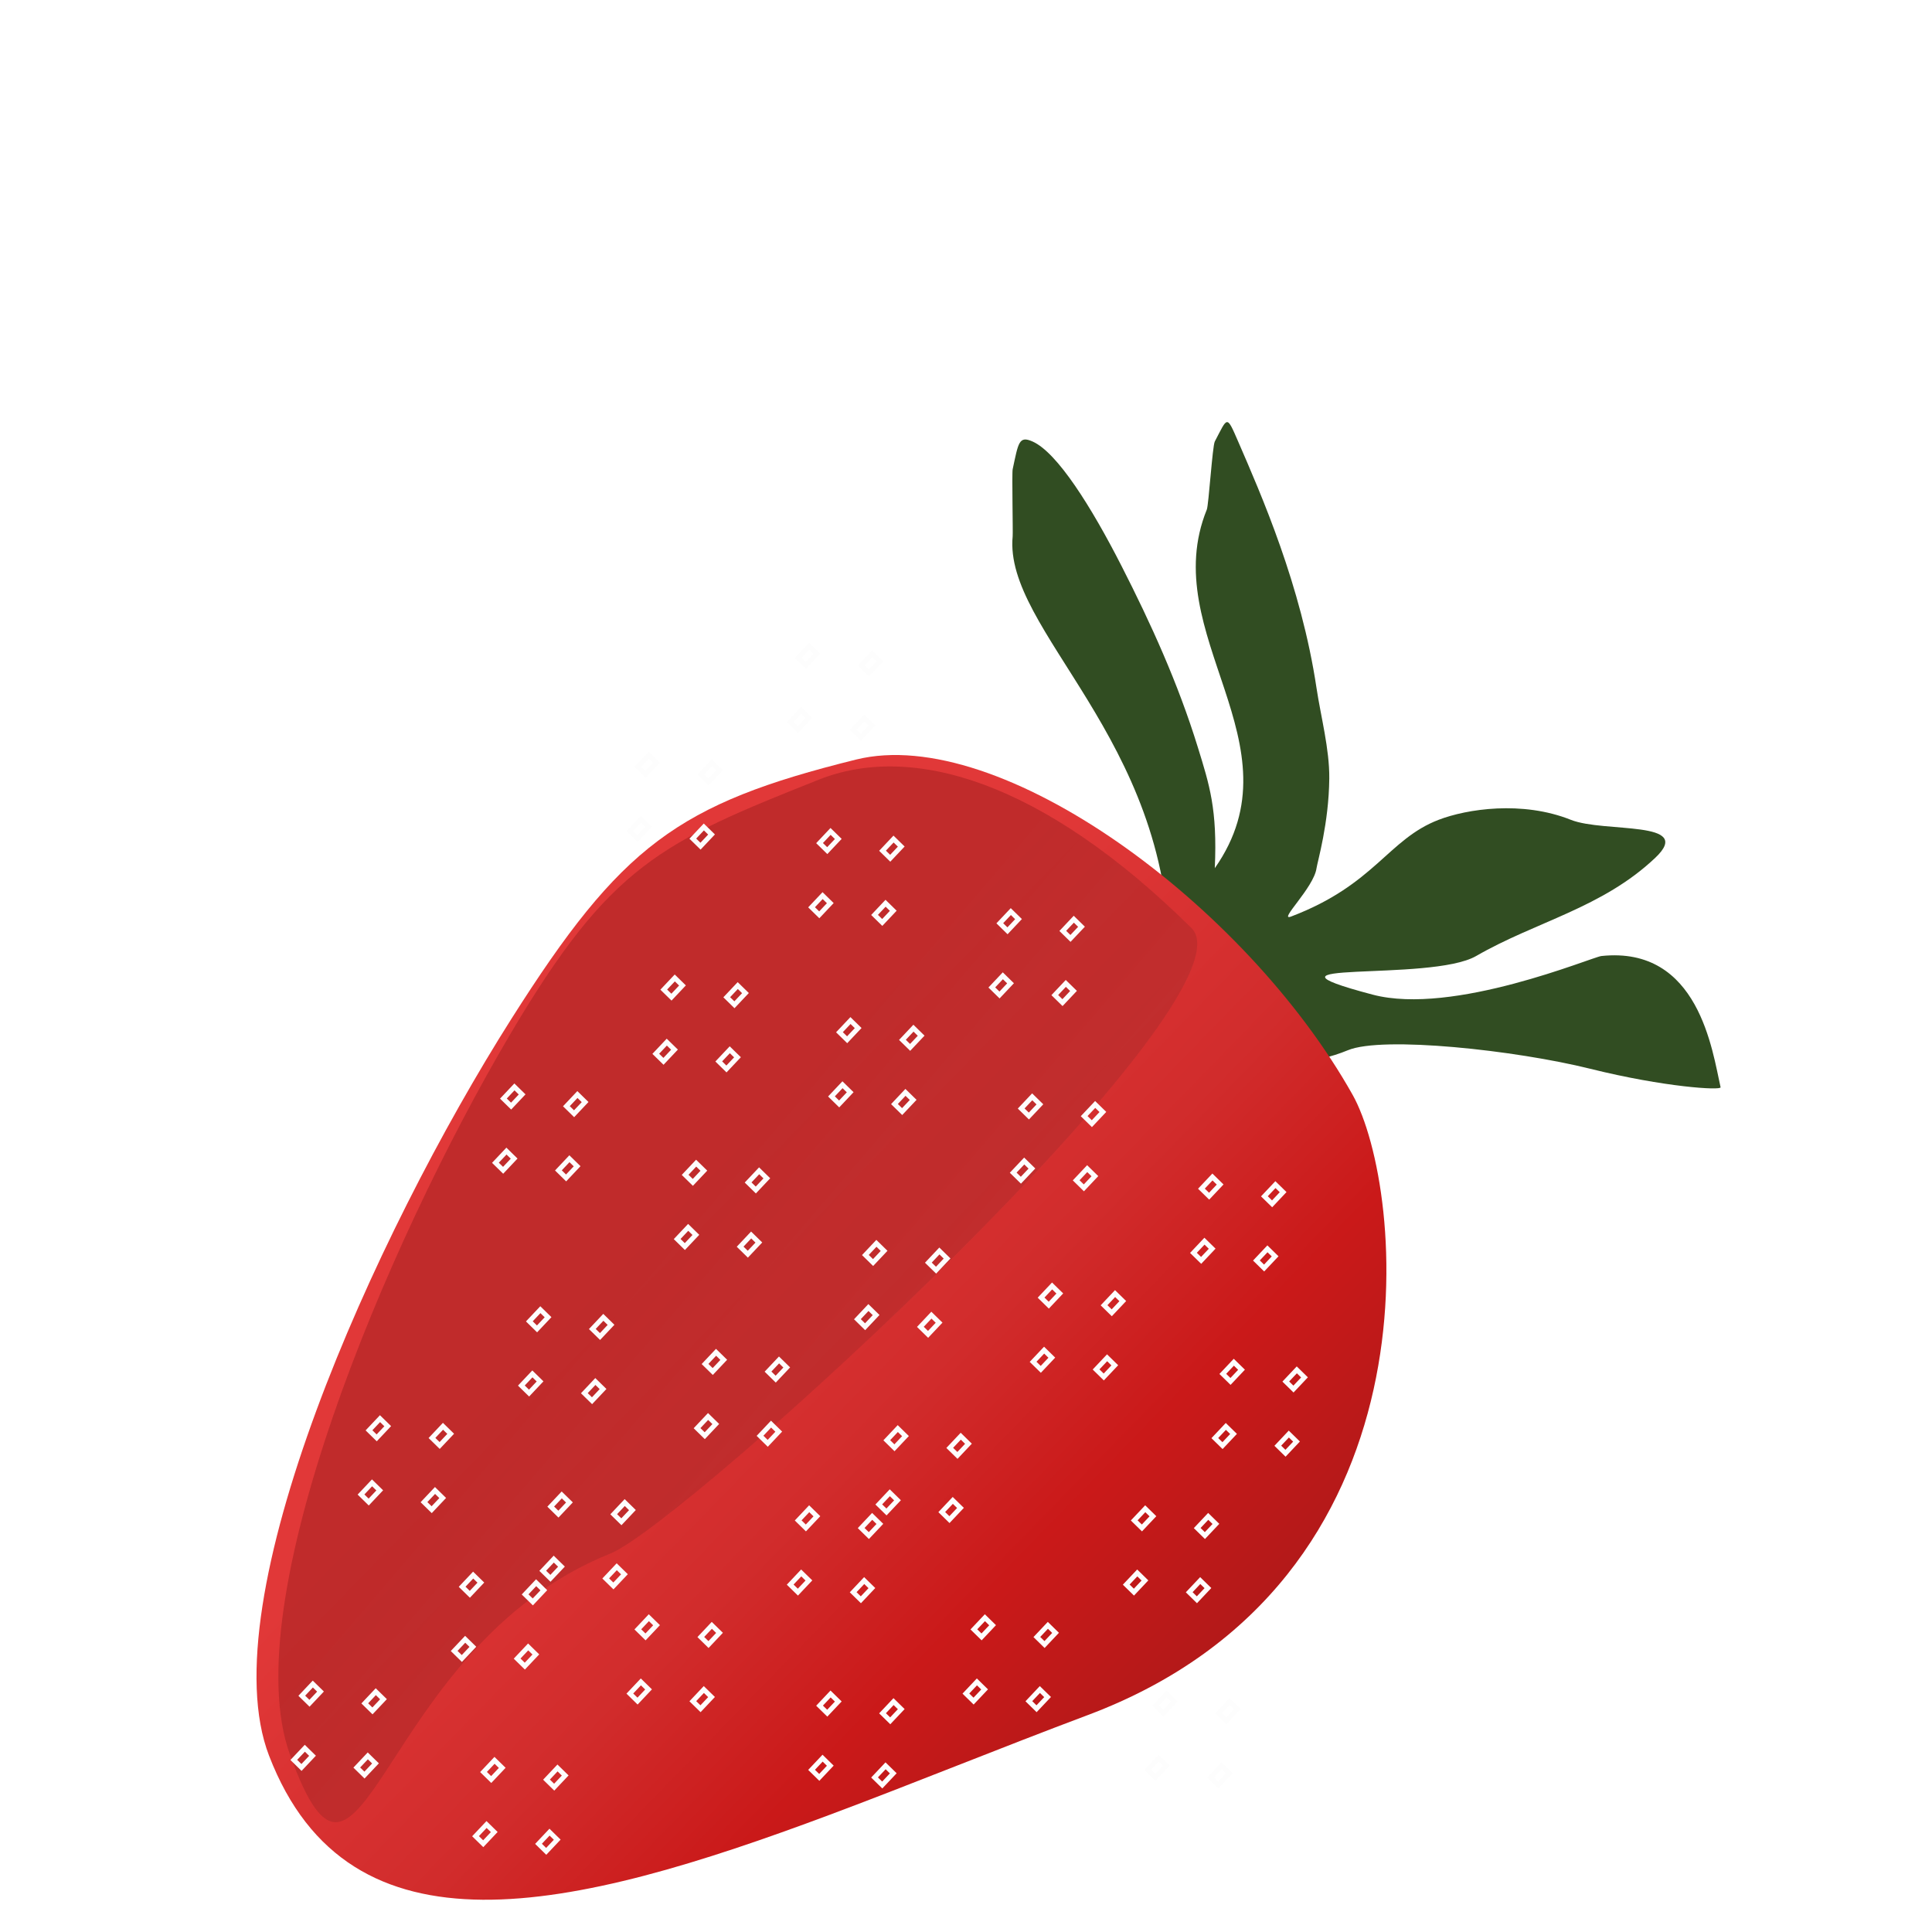 <?xml version="1.0" encoding="UTF-8" standalone="no"?>
<svg width="400px" height="400px" viewBox="0 0 400 400" version="1.1" xmlns="http://www.w3.org/2000/svg" xmlns:xlink="http://www.w3.org/1999/xlink">
    <!-- Generator: Sketch 40.2 (33826) - http://www.bohemiancoding.com/sketch -->
    <title>strawberry color slice</title>
    <desc>Created with Sketch.</desc>
    <defs>
        <linearGradient x1="30.483%" y1="45.753%" x2="75.478%" y2="89.515%" id="linearGradient-1">
            <stop stop-color="#E13838" offset="0%"></stop>
            <stop stop-color="#D12C2C" offset="39.11%"></stop>
            <stop stop-color="#CA1919" offset="64.428%"></stop>
            <stop stop-color="#AB1919" offset="100%"></stop>
        </linearGradient>
        <path d="M2.695,207.414 C-9.596,175.46 24.331,99.924 52.921,54.819 C75.612,19.02 87.282,10.366 124.243,1.202 C154.068,-6.194 204.99,31.338 227.035,70.598 C237.807,89.782 246.138,171.297 172.223,199.03 C154.122,205.822 136.043,213.227 118.735,219.696 C65.366,239.644 19.341,250.693 2.695,207.414 Z" id="path-2"></path>
        <linearGradient x1="41.739%" y1="41.739%" x2="98.896%" y2="98.896%" id="linearGradient-4">
            <stop stop-color="#B22626" offset="0%"></stop>
            <stop stop-color="#D04040" offset="100%"></stop>
        </linearGradient>
        <filter x="-50%" y="-50%" width="200%" height="200%" filterUnits="objectBoundingBox" id="filter-5">
            <feGaussianBlur stdDeviation="8.219" in="SourceGraphic"></feGaussianBlur>
        </filter>
    </defs>
    <g id="Page-2" stroke="none" stroke-width="1" fill="none" fill-rule="evenodd">
        <g id="Artboard-4" transform="translate(-1574, -12)">
            <g id="strawberry-(color)" transform="translate(1627, 99)">
                <path d="M189.081,110.932 C189.081,65.93 154.77,43.502 156.662,24.035 C156.741,23.223 156.485,10.988 156.662,10.16 C157.841,4.634 157.958,3.159 160.773,4.406 C165.888,6.671 172.947,17.92 179.202,30.181 C185.222,41.983 190.878,54.364 195,67.721 C197.403,75.508 199.066,80.564 198.51,92.748 C216.598,66.959 186.329,44.446 196.861,18.489 C197.242,17.551 198.02,5.338 198.51,4.406 C201.179,-0.667 200.913,-1.206 203.345,4.406 C208.099,15.375 216.383,34.152 219.574,55.466 C220.454,61.341 222.274,68.07 222.213,74.185 C222.121,83.506 219.762,91.409 219.574,92.748 C219.001,96.838 211.482,103.833 214.308,102.759 C231.7,96.146 234.332,86.783 244.842,82.737 C250.671,80.493 262.146,78.71 272.234,82.737 C279.112,85.483 298.009,82.737 289.712,90.594 C278.704,101.019 265.012,103.779 252.622,110.932 C243.135,116.409 203.081,111.498 231.189,118.928 C247.882,123.341 276.659,111.132 278.558,110.932 C298.751,108.804 301.536,130.675 303.228,138.11 C303.384,138.792 291.655,138.11 276.223,134.274 C260.792,130.437 233.271,127.45 226.071,130.437 C211.884,136.324 195.208,131.125 191.35,130.437 L189.081,110.932 Z" id="Path-20" fill="#314D22"></path>
                <g id="Path-9" transform="translate(0, 69.055)">
                    <mask id="mask-3" fill="white">
                        <use xlink:href="#path-2"></use>
                    </mask>
                    <use id="Mask" fill="url(#linearGradient-1)" xlink:href="#path-2"></use>
                    <path d="M6.985,207.079 C-4.199,175.859 26.673,102.057 52.69,57.987 C73.338,23.01 83.914,18.336 116.508,5.371 C135.797,-2.302 162.802,5.601 193.665,36.062 C208.086,50.296 89.09,159.284 73.34,165.605 C24.775,185.095 22.133,249.366 6.985,207.079 Z" fill-opacity="0.95" fill="url(#linearGradient-4)" opacity="0.868" filter="url(#filter-5)" mask="url(#mask-3)"></path>
                </g>
                <path d="M24.99,210.693 L27.272,208.275 L25.679,206.716 L23.397,209.134 L24.99,210.693 Z M38.028,212.273 L40.311,209.855 L38.718,208.296 L36.436,210.714 L38.028,212.273 Z M23.337,223.983 L25.619,221.565 L24.026,220.006 L21.744,222.424 L23.337,223.983 Z M36.375,225.564 L38.658,223.146 L37.065,221.586 L34.783,224.004 L36.375,225.564 Z M62.614,226.484 L64.897,224.066 L63.304,222.507 L61.022,224.925 L62.614,226.484 Z M75.653,228.065 L77.935,225.647 L76.343,224.088 L74.061,226.506 L75.653,228.065 Z M60.962,239.775 L63.244,237.357 L61.651,235.797 L59.369,238.215 L60.962,239.775 Z M74,241.355 L76.283,238.937 L74.69,237.378 L72.408,239.796 L74,241.355 Z M58.188,188.134 L60.47,185.716 L58.878,184.156 L56.596,186.574 L58.188,188.134 Z M71.227,189.714 L73.509,187.296 L71.917,185.737 L69.634,188.155 L71.227,189.714 Z M56.535,201.424 L58.817,199.006 L57.225,197.447 L54.943,199.865 L56.535,201.424 Z M69.574,203.004 L71.856,200.586 L70.264,199.027 L67.981,201.445 L69.574,203.004 Z M94.564,196.956 L96.846,194.538 L95.253,192.978 L92.971,195.396 L94.564,196.956 Z M107.602,198.536 L109.885,196.118 L108.292,194.559 L106.01,196.977 L107.602,198.536 Z M92.911,210.246 L95.193,207.828 L93.6,206.269 L91.318,208.687 L92.911,210.246 Z M105.949,211.826 L108.232,209.409 L106.639,207.849 L104.357,210.267 L105.949,211.826 Z M132.189,212.747 L134.471,210.329 L132.878,208.77 L130.596,211.188 L132.189,212.747 Z M145.227,214.328 L147.509,211.91 L145.917,210.35 L143.635,212.768 L145.227,214.328 Z M130.536,226.037 L132.818,223.62 L131.225,222.06 L128.943,224.478 L130.536,226.037 Z M143.574,227.618 L145.857,225.2 L144.264,223.641 L141.982,226.059 L143.574,227.618 Z M127.762,174.396 L130.044,171.978 L128.452,170.419 L126.17,172.837 L127.762,174.396 Z M140.801,175.977 L143.083,173.559 L141.491,172 L139.208,174.418 L140.801,175.977 Z M126.109,187.687 L128.391,185.269 L126.799,183.71 L124.517,186.127 L126.109,187.687 Z M139.148,189.267 L141.43,186.849 L139.838,185.29 L137.555,187.708 L139.148,189.267 Z M52.819,142.007 L55.101,139.589 L53.509,138.03 L51.227,140.448 L52.819,142.007 Z M65.858,143.588 L68.14,141.17 L66.548,139.61 L64.266,142.028 L65.858,143.588 Z M51.166,155.297 L53.448,152.879 L51.856,151.32 L49.574,153.738 L51.166,155.297 Z M64.205,156.878 L66.487,154.46 L64.895,152.901 L62.613,155.319 L64.205,156.878 Z M90.444,157.799 L92.726,155.381 L91.134,153.821 L88.852,156.239 L90.444,157.799 Z M103.483,159.379 L105.765,156.961 L104.173,155.402 L101.89,157.82 L103.483,159.379 Z M88.791,171.089 L91.073,168.671 L89.481,167.112 L87.199,169.53 L88.791,171.089 Z M101.83,172.669 L104.112,170.251 L102.52,168.692 L100.237,171.11 L101.83,172.669 Z M86.018,119.448 L88.3,117.03 L86.707,115.471 L84.425,117.889 L86.018,119.448 Z M99.056,121.028 L101.339,118.61 L99.746,117.051 L97.464,119.469 L99.056,121.028 Z M84.365,132.738 L86.647,130.32 L85.054,128.761 L82.772,131.179 L84.365,132.738 Z M97.403,134.319 L99.686,131.901 L98.093,130.341 L95.811,132.759 L97.403,134.319 Z M11.075,265.641 L13.357,263.223 L11.765,261.664 L9.482,264.082 L11.075,265.641 Z M24.114,267.222 L26.396,264.804 L24.803,263.245 L22.521,265.663 L24.114,267.222 Z M9.422,278.932 L11.704,276.514 L10.112,274.954 L7.829,277.372 L9.422,278.932 Z M22.461,280.512 L24.743,278.094 L23.15,276.535 L20.868,278.953 L22.461,280.512 Z M48.7,281.433 L50.982,279.015 L49.389,277.456 L47.107,279.874 L48.7,281.433 Z M61.738,283.013 L64.021,280.595 L62.428,279.036 L60.146,281.454 L61.738,283.013 Z M47.047,294.723 L49.329,292.305 L47.736,290.746 L45.454,293.164 L47.047,294.723 Z M60.086,296.304 L62.368,293.886 L60.775,292.326 L58.493,294.744 L60.086,296.304 Z M44.273,243.082 L46.555,240.664 L44.963,239.105 L42.681,241.523 L44.273,243.082 Z M57.312,244.663 L59.594,242.245 L58.002,240.685 L55.72,243.103 L57.312,244.663 Z M42.62,256.372 L44.902,253.954 L43.31,252.395 L41.028,254.813 L42.62,256.372 Z M55.659,257.953 L57.941,255.535 L56.349,253.976 L54.067,256.394 L55.659,257.953 Z M80.649,251.904 L82.931,249.486 L81.339,247.927 L79.056,250.345 L80.649,251.904 Z M93.688,253.485 L95.97,251.067 L94.377,249.508 L92.095,251.925 L93.688,253.485 Z M78.996,265.195 L81.278,262.777 L79.686,261.217 L77.403,263.635 L78.996,265.195 Z M92.035,266.775 L94.317,264.357 L92.724,262.798 L90.442,265.216 L92.035,266.775 Z M118.274,267.696 L120.556,265.278 L118.963,263.719 L116.681,266.136 L118.274,267.696 Z M131.312,269.276 L133.595,266.858 L132.002,265.299 L129.72,267.717 L131.312,269.276 Z M116.621,280.986 L118.903,278.568 L117.311,277.009 L115.028,279.427 L116.621,280.986 Z M129.66,282.567 L131.942,280.149 L130.349,278.589 L128.067,281.007 L129.66,282.567 Z M113.847,229.345 L116.129,226.927 L114.537,225.368 L112.255,227.786 L113.847,229.345 Z M126.886,230.925 L129.168,228.508 L127.576,226.948 L125.294,229.366 L126.886,230.925 Z M112.194,242.635 L114.476,240.217 L112.884,238.658 L110.602,241.076 L112.194,242.635 Z M125.233,244.216 L127.515,241.798 L125.923,240.239 L123.641,242.657 L125.233,244.216 Z M122.393,128.27 L124.675,125.852 L123.083,124.293 L120.801,126.711 L122.393,128.27 Z M135.432,129.85 L137.714,127.433 L136.122,125.873 L133.84,128.291 L135.432,129.85 Z M120.74,141.56 L123.022,139.142 L121.43,137.583 L119.148,140.001 L120.74,141.56 Z M133.779,143.141 L136.061,140.723 L134.469,139.164 L132.187,141.582 L133.779,143.141 Z M160.018,144.061 L162.3,141.644 L160.708,140.084 L158.426,142.502 L160.018,144.061 Z M173.057,145.642 L175.339,143.224 L173.747,141.665 L171.464,144.083 L173.057,145.642 Z M158.365,157.352 L160.647,154.934 L159.055,153.375 L156.773,155.792 L158.365,157.352 Z M171.404,158.932 L173.686,156.514 L172.094,154.955 L169.812,157.373 L171.404,158.932 Z M155.592,105.711 L157.874,103.293 L156.281,101.734 L153.999,104.151 L155.592,105.711 Z M168.63,107.291 L170.913,104.873 L169.32,103.314 L167.038,105.732 L168.63,107.291 Z M153.939,119.001 L156.221,116.583 L154.628,115.024 L152.346,117.442 L153.939,119.001 Z M166.977,120.582 L169.26,118.164 L167.667,116.604 L165.385,119.022 L166.977,120.582 Z M164.138,183.219 L166.42,180.801 L164.827,179.241 L162.545,181.659 L164.138,183.219 Z M177.176,184.799 L179.459,182.381 L177.866,180.822 L175.584,183.24 L177.176,184.799 Z M162.485,196.509 L164.767,194.091 L163.174,192.532 L160.892,194.95 L162.485,196.509 Z M175.523,198.089 L177.806,195.671 L176.213,194.112 L173.931,196.53 L175.523,198.089 Z M201.763,199.01 L204.045,196.592 L202.452,195.033 L200.17,197.451 L201.763,199.01 Z M214.801,200.59 L217.083,198.173 L215.491,196.613 L213.209,199.031 L214.801,200.59 Z M200.11,212.3 L202.392,209.882 L200.799,208.323 L198.517,210.741 L200.11,212.3 Z M213.148,213.881 L215.431,211.463 L213.838,209.904 L211.556,212.322 L213.148,213.881 Z M197.336,160.659 L199.618,158.241 L198.026,156.682 L195.744,159.1 L197.336,160.659 Z M210.375,162.24 L212.657,159.822 L211.065,158.263 L208.782,160.681 L210.375,162.24 Z M195.683,173.95 L197.965,171.532 L196.373,169.972 L194.091,172.39 L195.683,173.95 Z M208.722,175.53 L211.004,173.112 L209.412,171.553 L207.129,173.971 L208.722,175.53 Z M150.223,251.904 L152.505,249.486 L150.913,247.927 L148.63,250.345 L150.223,251.904 Z M163.262,253.485 L165.544,251.067 L163.951,249.508 L161.669,251.925 L163.262,253.485 Z M148.57,265.195 L150.852,262.777 L149.26,261.217 L146.977,263.635 L148.57,265.195 Z M161.609,266.775 L163.891,264.357 L162.298,262.798 L160.016,265.216 L161.609,266.775 Z M187.848,267.696 L190.13,265.278 L188.537,263.719 L186.255,266.136 L187.848,267.696 Z M200.887,269.276 L203.169,266.858 L201.576,265.299 L199.294,267.717 L200.887,269.276 Z M186.195,280.986 L188.477,278.568 L186.885,277.009 L184.602,279.427 L186.195,280.986 Z M199.234,282.567 L201.516,280.149 L199.923,278.589 L197.641,281.007 L199.234,282.567 Z M183.421,229.345 L185.703,226.927 L184.111,225.368 L181.829,227.786 L183.421,229.345 Z M196.46,230.925 L198.742,228.508 L197.15,226.948 L194.868,229.366 L196.46,230.925 Z M181.768,242.635 L184.05,240.217 L182.458,238.658 L180.176,241.076 L181.768,242.635 Z M194.807,244.216 L197.089,241.798 L195.497,240.239 L193.215,242.657 L194.807,244.216 Z M80.649,73.321 L82.931,70.903 L81.339,69.344 L79.056,71.762 L80.649,73.321 Z M93.688,74.902 L95.97,72.484 L94.377,70.925 L92.095,73.343 L93.688,74.902 Z M78.996,86.612 L81.278,84.194 L79.686,82.635 L77.403,85.052 L78.996,86.612 Z M92.035,88.192 L94.317,85.774 L92.724,84.215 L90.442,86.633 L92.035,88.192 Z M118.274,89.113 L120.556,86.695 L118.963,85.136 L116.681,87.554 L118.274,89.113 Z M131.312,90.693 L133.595,88.275 L132.002,86.716 L129.72,89.134 L131.312,90.693 Z M116.621,102.403 L118.903,99.985 L117.311,98.426 L115.028,100.844 L116.621,102.403 Z M129.66,103.984 L131.942,101.566 L130.349,100.007 L128.067,102.424 L129.66,103.984 Z M113.847,50.762 L116.129,48.344 L114.537,46.785 L112.255,49.203 L113.847,50.762 Z M126.886,52.343 L129.168,49.925 L127.576,48.365 L125.294,50.783 L126.886,52.343 Z M112.194,64.052 L114.476,61.635 L112.884,60.075 L110.602,62.493 L112.194,64.052 Z M125.233,65.633 L127.515,63.215 L125.923,61.656 L123.641,64.074 L125.233,65.633 Z" id="Combined-Shape" stroke="#FDFDFD"></path>
            </g>
        </g>
    </g>
</svg>